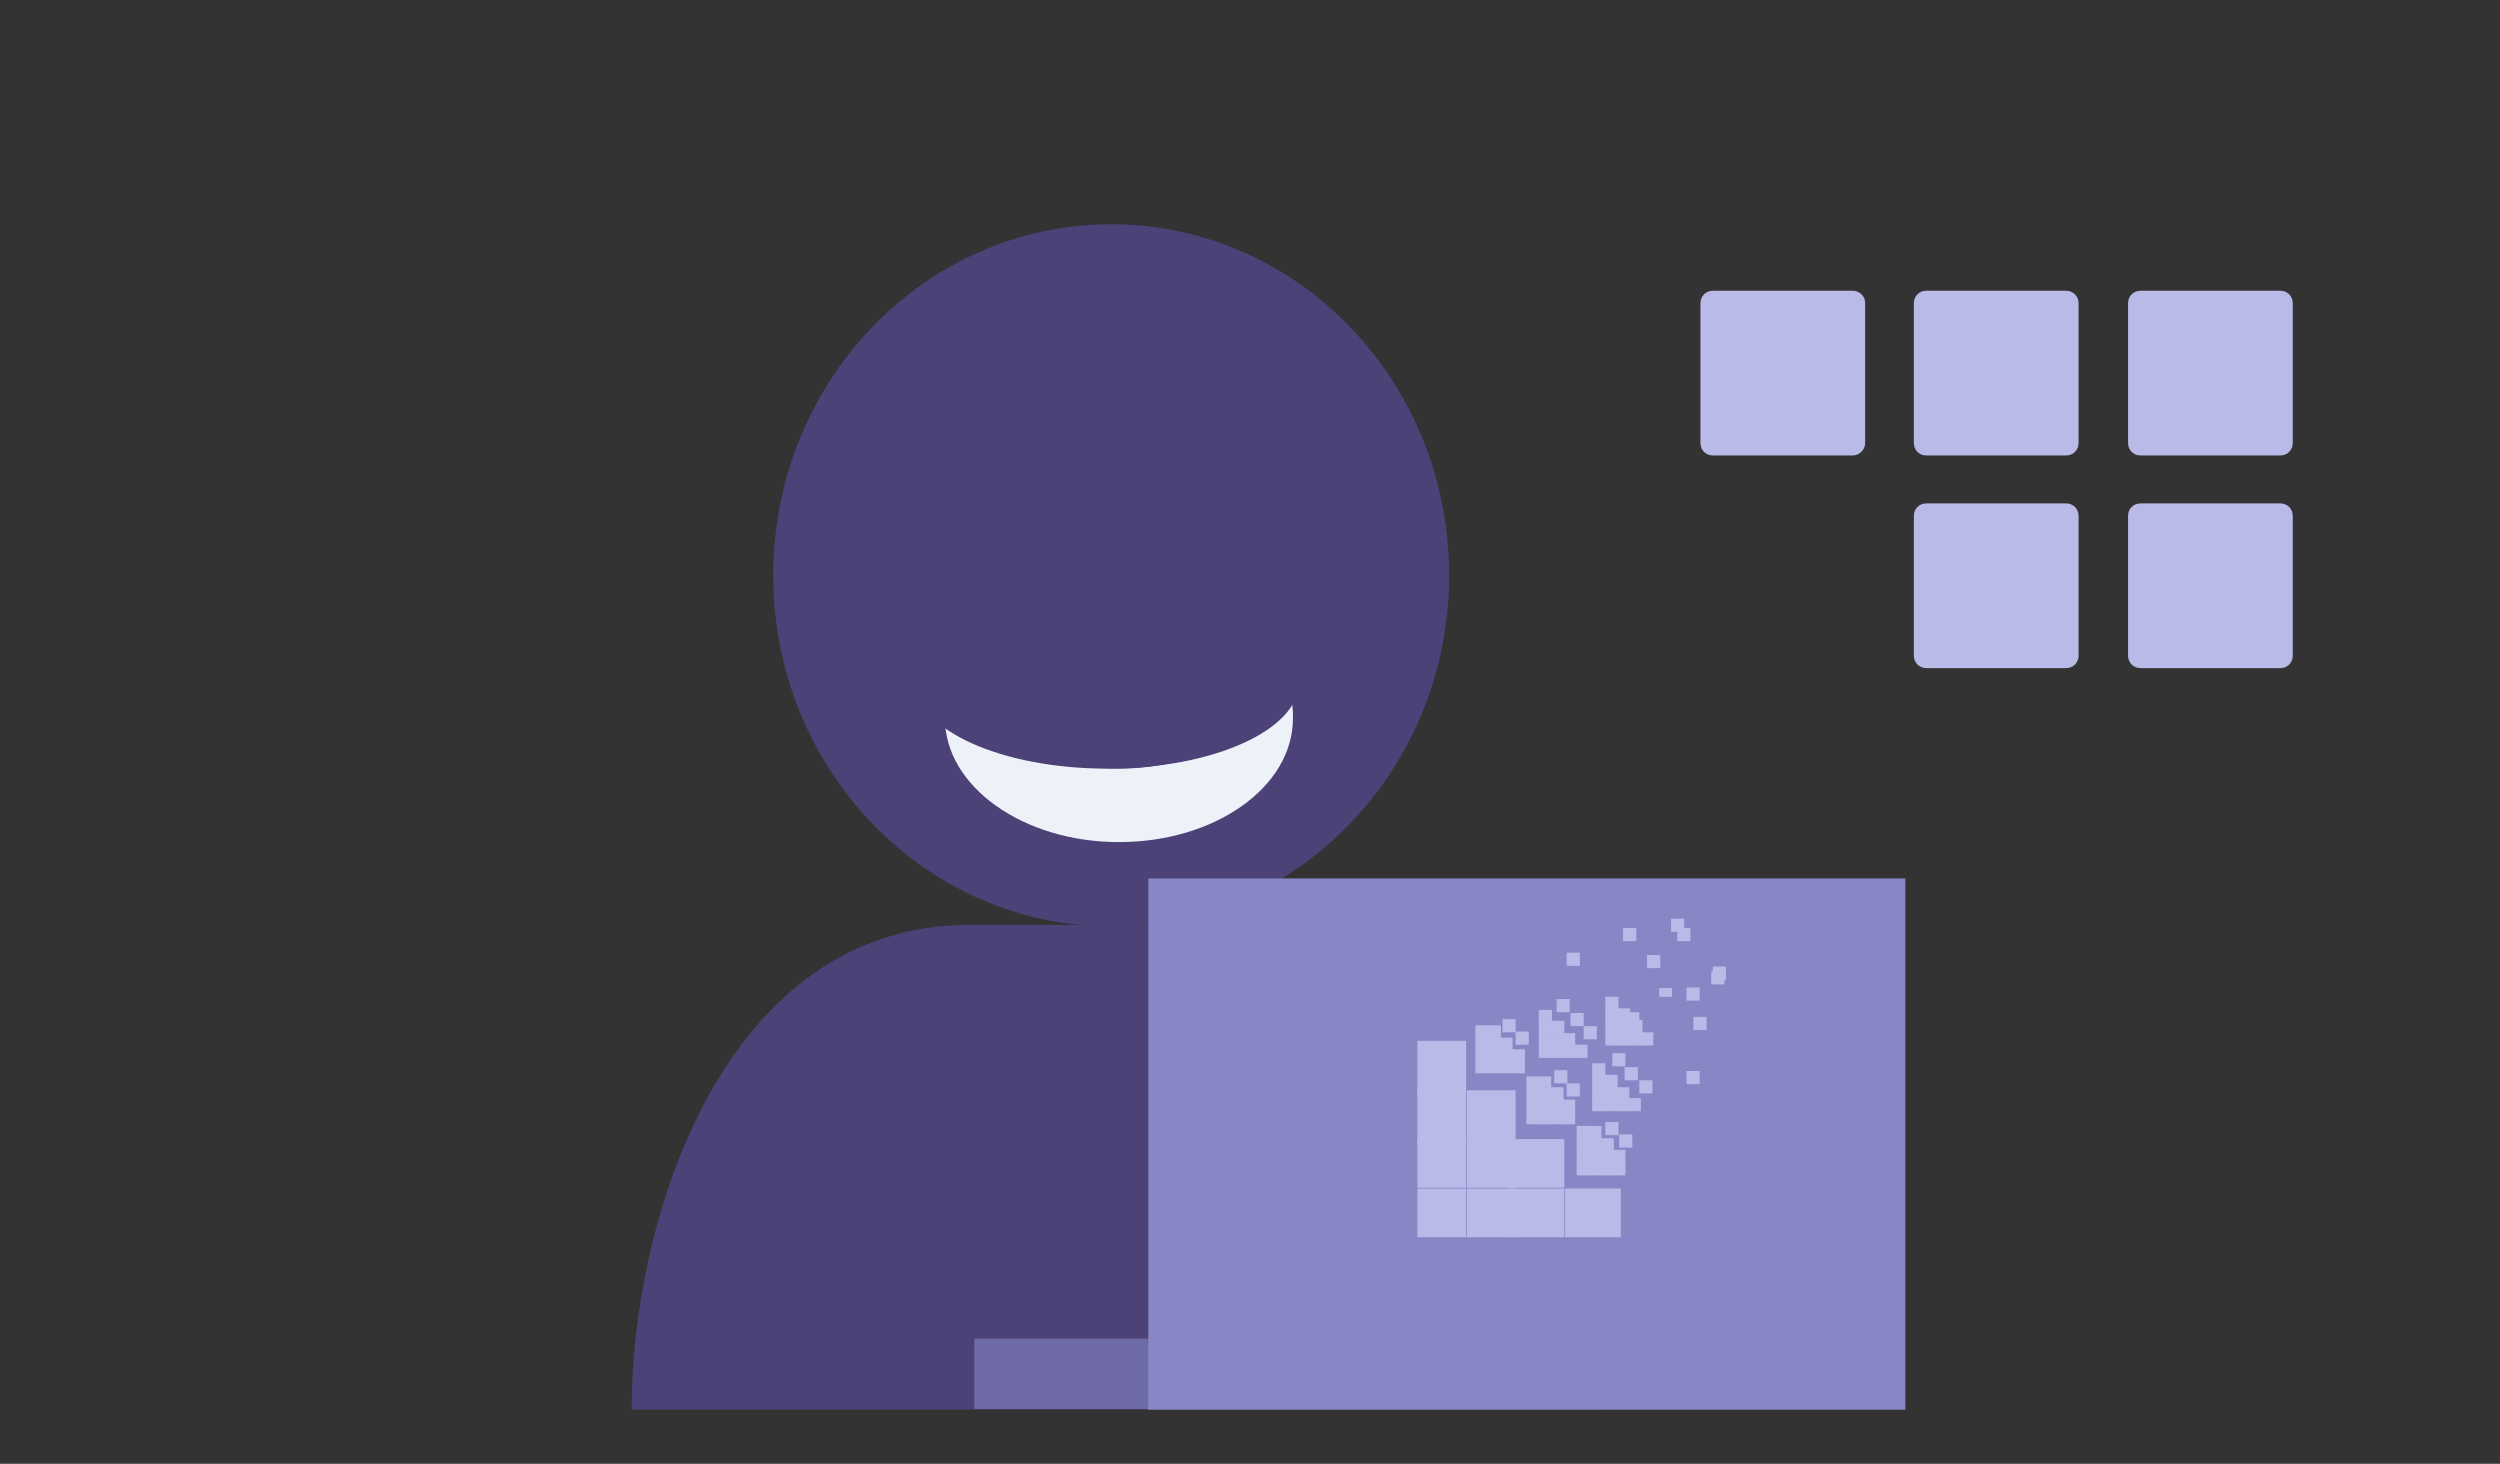 <?xml version="1.0" encoding="utf-8"?>
<!-- Generator: Adobe Illustrator 19.2.1, SVG Export Plug-In . SVG Version: 6.00 Build 0)  -->
<svg version="1.1" id="Layer_1" xmlns="http://www.w3.org/2000/svg" xmlns:xlink="http://www.w3.org/1999/xlink" x="0px" y="0px"
	 viewBox="0 0 323.3 189.3" style="enable-background:new 0 0 323.3 189.3;" xml:space="preserve">
<rect x="0" y="0" width="323.3" height="189.3" fill="#333333" stroke="none"/>
<style type="text/css">
	.st0{fill:#4C4277;}
	.st1{fill:#EDF2F9;}
	.st2{fill:#8787C6;}
	.st3{opacity:0.6;fill:#8787C6;enable-background:new    ;}
	.st4{fill:#BABAE8;}
	.st5{clip-path:url(#SVGID_2_);fill:#BABAE8;}
</style>
<ellipse class="st0" cx="143.7" cy="74.4" rx="43.7" ry="45.4"/>
<g>
	<path class="st0" d="M206.3,181.3c0-23.8-11.4-61.7-43-61.7h-37.9c-31.9,0-43.7,38.3-43.7,62.4v0.3h124.7V181.3L206.3,181.3z"/>
</g>
<g>
	<path class="st1" d="M166,87.6c-2.4,6.8-11,11.8-21.3,11.8c-10.3,0-18.9-5-21.3-11.8c-0.8,1.6-1.2,3.4-1.2,5.3
		c0,8.8,10.1,16,22.5,16s22.5-7.1,22.5-16C167.3,91.2,166.8,89.3,166,87.6z"/>
</g>
<ellipse class="st0" cx="143.2" cy="88.2" rx="24.8" ry="11.2"/>
<rect x="148.5" y="113.6" class="st2" width="97.9" height="68.7"/>
<rect x="126" y="173.1" class="st3" width="120.1" height="9.1"/>
<g>
	<g>
		<g>
			<rect x="183.3" y="134.6" class="st4" width="6.3" height="7.2"/>
		</g>
		<g>
			<rect x="183.3" y="141" class="st4" width="6.3" height="7.2"/>
		</g>
		<g>
			<rect x="183.3" y="147.3" class="st4" width="6.3" height="6.3"/>
		</g>
		<g>
			<rect x="183.3" y="153.7" class="st4" width="6.3" height="6.3"/>
		</g>
		<g>
			<rect x="190.8" y="132.6" class="st4" width="1.7" height="1.7"/>
		</g>
		<g>
			<rect x="190.8" y="134.2" class="st4" width="1.7" height="1.7"/>
		</g>
		<g>
			<rect x="190.8" y="135.7" class="st4" width="1.7" height="1.7"/>
		</g>
		<g>
			<rect x="190.8" y="137.1" class="st4" width="1.7" height="1.7"/>
		</g>
		<g>
			<rect x="192.4" y="132.6" class="st4" width="1.7" height="1.7"/>
		</g>
		<g>
			<rect x="192.4" y="134.2" class="st4" width="1.7" height="1.7"/>
		</g>
		<g>
			<rect x="192.4" y="135.7" class="st4" width="1.7" height="1.7"/>
		</g>
		<g>
			<rect x="192.4" y="137.1" class="st4" width="1.7" height="1.7"/>
		</g>
		<g>
			<rect x="194.3" y="131.8" class="st4" width="1.7" height="1.7"/>
		</g>
		<g>
			<rect x="193.9" y="134.2" class="st4" width="1.7" height="1.7"/>
		</g>
		<g>
			<rect x="193.9" y="135.7" class="st4" width="1.7" height="1.7"/>
		</g>
		<g>
			<rect x="193.9" y="137.1" class="st4" width="1.7" height="1.7"/>
		</g>
		<g>
			<rect x="202.6" y="123.2" class="st4" width="1.7" height="1.7"/>
		</g>
		<g>
			<rect x="196" y="133.4" class="st4" width="1.7" height="1.7"/>
		</g>
		<g>
			<rect x="195.5" y="135.7" class="st4" width="1.7" height="1.7"/>
		</g>
		<g>
			<rect x="195.5" y="137.1" class="st4" width="1.7" height="1.7"/>
		</g>
		<g>
			<rect x="189.7" y="141" class="st4" width="6.3" height="7.2"/>
		</g>
		<g>
			<rect x="189.7" y="147.3" class="st4" width="6.3" height="6.3"/>
		</g>
		<g>
			<rect x="189.7" y="153.7" class="st4" width="6.3" height="6.3"/>
		</g>
		<g>
			<rect x="199" y="130.6" class="st4" width="1.7" height="1.7"/>
		</g>
		<g>
			<rect x="199" y="132" class="st4" width="1.7" height="1.7"/>
		</g>
		<g>
			<rect x="199" y="133.6" class="st4" width="1.7" height="1.7"/>
		</g>
		<g>
			<rect x="199" y="135.1" class="st4" width="1.7" height="1.7"/>
		</g>
		<g>
			<rect x="201.3" y="129.2" class="st4" width="1.7" height="1.7"/>
		</g>
		<g>
			<rect x="200.6" y="132" class="st4" width="1.7" height="1.7"/>
		</g>
		<g>
			<rect x="200.6" y="133.6" class="st4" width="1.7" height="1.7"/>
		</g>
		<g>
			<rect x="200.6" y="135.1" class="st4" width="1.7" height="1.7"/>
		</g>
		<g>
			<rect x="209.9" y="120" class="st4" width="1.7" height="1.7"/>
		</g>
		<g>
			<rect x="203.1" y="131" class="st4" width="1.7" height="1.7"/>
		</g>
		<g>
			<rect x="202" y="133.6" class="st4" width="1.7" height="1.7"/>
		</g>
		<g>
			<rect x="202" y="135.1" class="st4" width="1.7" height="1.7"/>
		</g>
		<g>
			<rect x="216.9" y="120" class="st4" width="1.7" height="1.7"/>
		</g>
		<g>
			<rect x="213" y="123.5" class="st4" width="1.7" height="1.7"/>
		</g>
		<g>
			<rect x="204.8" y="132.7" class="st4" width="1.7" height="1.7"/>
		</g>
		<g>
			<rect x="203.6" y="135.1" class="st4" width="1.7" height="1.7"/>
		</g>
		<g>
			<rect x="197.4" y="139.2" class="st4" width="1.7" height="1.7"/>
		</g>
		<g>
			<rect x="197.4" y="140.6" class="st4" width="1.7" height="1.7"/>
		</g>
		<g>
			<rect x="197.4" y="142.2" class="st4" width="1.7" height="1.7"/>
		</g>
		<g>
			<rect x="197.4" y="143.7" class="st4" width="1.7" height="1.7"/>
		</g>
		<g>
			<rect x="198.9" y="139.2" class="st4" width="1.7" height="1.7"/>
		</g>
		<g>
			<rect x="198.9" y="140.6" class="st4" width="1.7" height="1.7"/>
		</g>
		<g>
			<rect x="198.9" y="142.2" class="st4" width="1.7" height="1.7"/>
		</g>
		<g>
			<rect x="198.9" y="143.7" class="st4" width="1.7" height="1.7"/>
		</g>
		<g>
			<rect x="201" y="138.4" class="st4" width="1.7" height="1.7"/>
		</g>
		<g>
			<rect x="200.5" y="140.6" class="st4" width="1.7" height="1.7"/>
		</g>
		<g>
			<rect x="200.5" y="142.2" class="st4" width="1.7" height="1.7"/>
		</g>
		<g>
			<rect x="200.5" y="143.7" class="st4" width="1.7" height="1.7"/>
		</g>
		<g>
			<rect x="210.3" y="130.9" class="st4" width="1.7" height="1.7"/>
		</g>
		<g>
			<rect x="202.6" y="140.1" class="st4" width="1.7" height="1.7"/>
		</g>
		<g>
			<rect x="202" y="142.2" class="st4" width="1.7" height="1.7"/>
		</g>
		<g>
			<rect x="202" y="143.7" class="st4" width="1.7" height="1.7"/>
		</g>
		<g>
			<rect x="195.1" y="147.3" class="st4" width="7.2" height="6.3"/>
		</g>
		<g>
			<rect x="195.1" y="153.7" class="st4" width="7.2" height="6.3"/>
		</g>
		<g>
			<rect x="207.6" y="128.9" class="st4" width="1.7" height="1.7"/>
		</g>
		<g>
			<rect x="207.6" y="130.4" class="st4" width="1.7" height="1.7"/>
		</g>
		<g>
			<rect x="207.6" y="131.9" class="st4" width="1.7" height="1.7"/>
		</g>
		<g>
			<rect x="207.6" y="133.5" class="st4" width="1.7" height="1.7"/>
		</g>
		<g>
			<rect x="216.1" y="118.8" class="st4" width="1.7" height="1.7"/>
		</g>
		<g>
			<rect x="209.1" y="130.4" class="st4" width="1.7" height="1.7"/>
		</g>
		<g>
			<rect x="209.1" y="131.9" class="st4" width="1.7" height="1.7"/>
		</g>
		<g>
			<rect x="209.1" y="133.5" class="st4" width="1.7" height="1.7"/>
		</g>
		<g>
			<g>
				<g>
					<g>
						<rect id="SVGID_9_" x="214.6" y="127.8" class="st4" width="1.6" height="1.1"/>
					</g>
					<g>
						<g>
							<defs>
								<rect id="SVGID_1_" x="214.6" y="127.8" width="1.6" height="1.1"/>
							</defs>
							<clipPath id="SVGID_2_">
								<use xlink:href="#SVGID_1_"  style="overflow:visible;"/>
							</clipPath>
							<rect x="214.6" y="127.8" class="st5" width="1.6" height="1.1"/>
						</g>
					</g>
				</g>
			</g>
		</g>
		<g>
			<rect x="210.7" y="131.9" class="st4" width="1.7" height="1.7"/>
		</g>
		<g>
			<rect x="210.7" y="133.5" class="st4" width="1.7" height="1.7"/>
		</g>
		<g>
			<rect x="221.3" y="125.6" class="st4" width="1.7" height="1.7"/>
		</g>
		<g>
			<rect x="212.1" y="133.5" class="st4" width="1.7" height="1.7"/>
		</g>
		<g>
			<rect x="205.9" y="137.5" class="st4" width="1.7" height="1.7"/>
		</g>
		<g>
			<rect x="205.9" y="139" class="st4" width="1.7" height="1.7"/>
		</g>
		<g>
			<rect x="205.9" y="140.6" class="st4" width="1.7" height="1.7"/>
		</g>
		<g>
			<rect x="205.9" y="142" class="st4" width="1.7" height="1.7"/>
		</g>
		<g>
			<rect x="208.5" y="136.2" class="st4" width="1.7" height="1.7"/>
		</g>
		<g>
			<rect x="207.5" y="139" class="st4" width="1.7" height="1.7"/>
		</g>
		<g>
			<rect x="207.5" y="140.6" class="st4" width="1.7" height="1.7"/>
		</g>
		<g>
			<rect x="207.5" y="142" class="st4" width="1.7" height="1.7"/>
		</g>
		<g>
			<rect x="218.1" y="127.7" class="st4" width="1.7" height="1.7"/>
		</g>
		<g>
			<rect x="210.1" y="138" class="st4" width="1.7" height="1.7"/>
		</g>
		<g>
			<rect x="209" y="140.6" class="st4" width="1.7" height="1.7"/>
		</g>
		<g>
			<rect x="209" y="142" class="st4" width="1.7" height="1.7"/>
		</g>
		<g>
			<rect x="221.5" y="125" class="st4" width="1.7" height="1.7"/>
		</g>
		<g>
			<rect x="219" y="131.5" class="st4" width="1.7" height="1.7"/>
		</g>
		<g>
			<rect x="212" y="139.7" class="st4" width="1.7" height="1.7"/>
		</g>
		<g>
			<rect x="210.5" y="142" class="st4" width="1.7" height="1.7"/>
		</g>
		<g>
			<rect x="203.9" y="145.6" class="st4" width="1.7" height="1.7"/>
		</g>
		<g>
			<rect x="203.9" y="147.2" class="st4" width="1.7" height="1.7"/>
		</g>
		<g>
			<rect x="203.9" y="148.7" class="st4" width="1.7" height="1.7"/>
		</g>
		<g>
			<rect x="203.9" y="150.3" class="st4" width="1.7" height="1.7"/>
		</g>
		<g>
			<rect x="205.4" y="145.6" class="st4" width="1.7" height="1.7"/>
		</g>
		<g>
			<rect x="205.4" y="147.2" class="st4" width="1.7" height="1.7"/>
		</g>
		<g>
			<rect x="205.4" y="148.7" class="st4" width="1.7" height="1.7"/>
		</g>
		<g>
			<rect x="205.4" y="150.3" class="st4" width="1.7" height="1.7"/>
		</g>
		<g>
			<rect x="207.6" y="145.1" class="st4" width="1.7" height="1.7"/>
		</g>
		<g>
			<rect x="207" y="147.2" class="st4" width="1.7" height="1.7"/>
		</g>
		<g>
			<rect x="207" y="148.7" class="st4" width="1.7" height="1.7"/>
		</g>
		<g>
			<rect x="207" y="150.3" class="st4" width="1.7" height="1.7"/>
		</g>
		<g>
			<rect x="218.1" y="138.5" class="st4" width="1.7" height="1.7"/>
		</g>
		<g>
			<rect x="209.4" y="146.7" class="st4" width="1.7" height="1.7"/>
		</g>
		<g>
			<rect x="208.5" y="148.7" class="st4" width="1.7" height="1.7"/>
		</g>
		<g>
			<rect x="208.5" y="150.3" class="st4" width="1.7" height="1.7"/>
		</g>
		<g>
			<rect x="202.4" y="153.7" class="st4" width="7.2" height="6.3"/>
		</g>
	</g>
</g>
<path class="st4" d="M239.6,58.9h-18.1c-0.9,0-1.6-0.7-1.6-1.6V39.2c0-0.9,0.7-1.6,1.6-1.6h18.1c0.9,0,1.6,0.7,1.6,1.6c0,0,0,0,0,0
	v18.1C241.2,58.2,240.4,58.9,239.6,58.9z"/>
<path class="st4" d="M267.2,58.9h-18.1c-0.9,0-1.6-0.7-1.6-1.6V39.2c0-0.9,0.7-1.6,1.6-1.6h18.1c0.9,0,1.6,0.7,1.6,1.6c0,0,0,0,0,0
	v18.1C268.8,58.2,268.1,58.9,267.2,58.9z"/>
<path class="st4" d="M294.9,58.9h-18.1c-0.9,0-1.6-0.7-1.6-1.6V39.2c0-0.9,0.7-1.6,1.6-1.6h18.1c0.9,0,1.6,0.7,1.6,1.6c0,0,0,0,0,0
	v18.1C296.5,58.2,295.8,58.9,294.9,58.9z"/>
<path class="st4" d="M267.2,86.4h-18.1c-0.9,0-1.6-0.7-1.6-1.6V66.7c0-0.9,0.7-1.6,1.6-1.6h18.1c0.9,0,1.6,0.7,1.6,1.6c0,0,0,0,0,0
	v18.1C268.8,85.7,268.1,86.4,267.2,86.4z"/>
<path class="st4" d="M294.9,86.4h-18.1c-0.9,0-1.6-0.7-1.6-1.6V66.7c0-0.9,0.7-1.6,1.6-1.6h18.1c0.9,0,1.6,0.7,1.6,1.6c0,0,0,0,0,0
	v18.1C296.5,85.7,295.8,86.4,294.9,86.4z"/>
</svg>
